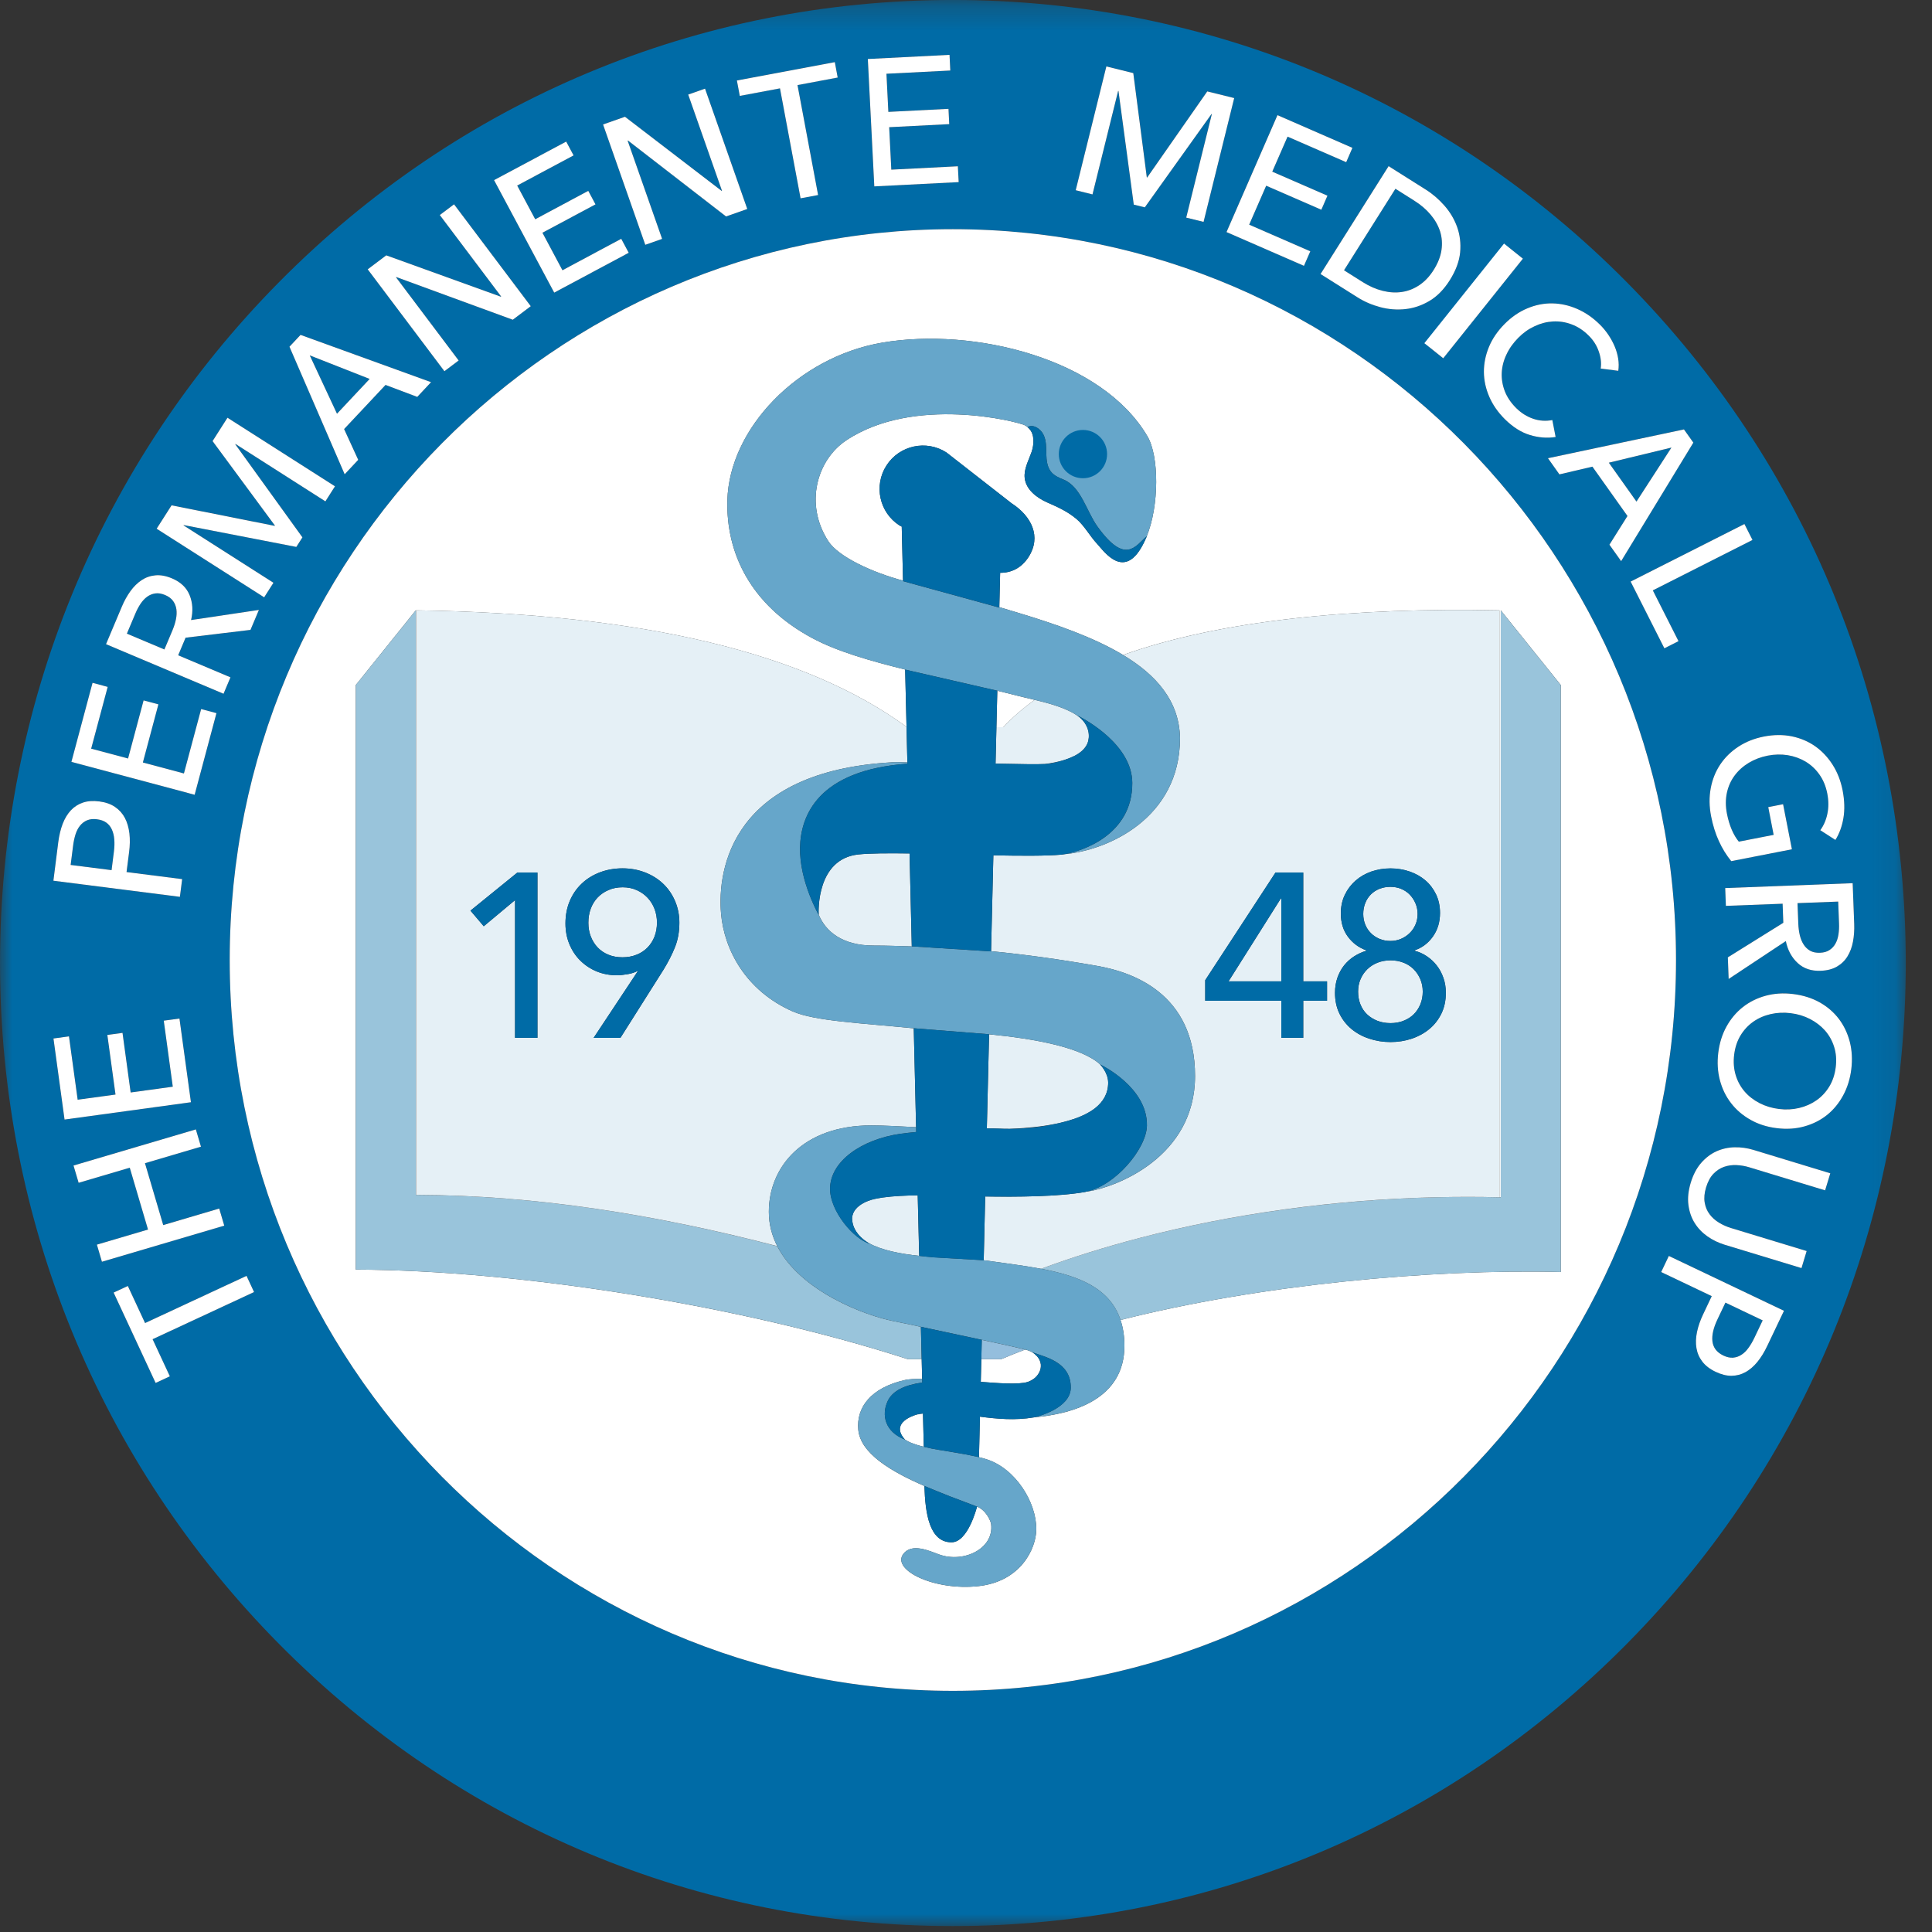 <?xml version="1.0" encoding="UTF-8"?>
<svg width="80px" height="80px" viewBox="0 0 80 80" version="1.1" xmlns="http://www.w3.org/2000/svg" xmlns:xlink="http://www.w3.org/1999/xlink">
    <rect x="0" y="0" width="80" height="80" fill="#333333" stroke="none"/>
    <!-- Generator: Sketch 61.2 (89653) - https://sketch.com -->
    <title>Nexus 4</title>
    <desc>Created with Sketch.</desc>
    <defs>
        <polygon id="path-1" points="0.001 0.245 78.914 0.245 78.914 80 0.001 80"></polygon>
    </defs>
    <g id="Nexus-4" stroke="none" stroke-width="1" fill="none" fill-rule="evenodd">
        <g id="Group-152" transform="translate(0, -1)">
            <polygon id="Fill-1" fill="#006BA6" points="12.826 15.715 13.954 18.132 15.306 16.691"></polygon>
            <g id="Group-151" transform="translate(0, 0.754)">
                <path d="M6.836,24.884 C6.69,24.822 6.554,24.8 6.431,24.818 C6.307,24.836 6.195,24.882 6.093,24.955 C5.992,25.029 5.901,25.126 5.819,25.248 C5.738,25.37 5.667,25.505 5.605,25.652 L5.254,26.484 L6.807,27.138 L7.138,26.355 C7.205,26.195 7.254,26.04 7.285,25.891 C7.315,25.742 7.322,25.603 7.303,25.474 C7.285,25.344 7.239,25.23 7.166,25.129 C7.092,25.027 6.982,24.946 6.836,24.884" id="Fill-2" fill="#006BA6"></path>
                <path d="M56.434,11.931 C56.703,12.101 56.976,12.221 57.254,12.289 C57.531,12.358 57.797,12.373 58.054,12.335 C58.31,12.297 58.55,12.202 58.776,12.05 C59.001,11.898 59.197,11.689 59.364,11.425 C59.539,11.147 59.647,10.874 59.687,10.605 C59.727,10.337 59.709,10.079 59.632,9.833 C59.554,9.588 59.425,9.356 59.242,9.138 C59.059,8.919 58.832,8.725 58.563,8.556 L57.781,8.062 L55.652,11.438 L56.434,11.931 Z" id="Fill-4" fill="#006BA6"></path>
                <path d="M4.404,34.31 C4.303,34.237 4.173,34.19 4.016,34.17 C3.857,34.15 3.721,34.164 3.607,34.212 C3.494,34.261 3.397,34.334 3.317,34.431 C3.236,34.529 3.174,34.649 3.127,34.794 C3.082,34.939 3.047,35.098 3.026,35.27 L2.925,36.062 L4.62,36.277 L4.718,35.5 C4.742,35.323 4.747,35.157 4.734,35.002 C4.721,34.848 4.688,34.712 4.635,34.595 C4.582,34.478 4.505,34.383 4.404,34.31" id="Fill-6" fill="#006BA6"></path>
                <polygon id="Fill-8" fill="#006BA6" points="69.211 18.779 66.618 19.405 67.763 21.016"></polygon>
                <path d="M74.432,37.644 L74.465,38.494 C74.471,38.667 74.493,38.829 74.528,38.977 C74.563,39.124 74.617,39.253 74.688,39.363 C74.759,39.472 74.85,39.557 74.959,39.618 C75.068,39.678 75.202,39.705 75.361,39.699 C75.52,39.693 75.652,39.656 75.756,39.587 C75.861,39.519 75.943,39.43 76.004,39.32 C76.064,39.211 76.106,39.083 76.128,38.939 C76.15,38.793 76.158,38.642 76.151,38.482 L76.117,37.581 L74.432,37.644 Z" id="Fill-10" fill="#006BA6"></path>
                <path d="M75.569,42.917 C75.398,42.724 75.19,42.564 74.948,42.439 C74.705,42.314 74.441,42.234 74.154,42.199 C73.862,42.163 73.583,42.177 73.315,42.238 C73.047,42.301 72.807,42.406 72.596,42.556 C72.384,42.705 72.21,42.895 72.071,43.123 C71.933,43.352 71.846,43.616 71.809,43.918 C71.772,44.219 71.792,44.5 71.871,44.76 C71.949,45.02 72.072,45.248 72.242,45.443 C72.41,45.64 72.617,45.8 72.862,45.926 C73.108,46.051 73.376,46.132 73.667,46.167 C73.954,46.202 74.229,46.188 74.495,46.126 C74.761,46.063 75.001,45.957 75.215,45.809 C75.428,45.659 75.606,45.47 75.747,45.238 C75.888,45.008 75.977,44.739 76.015,44.434 C76.052,44.133 76.029,43.853 75.948,43.595 C75.867,43.337 75.74,43.111 75.569,42.917" id="Fill-12" fill="#006BA6"></path>
                <path d="M71.362,56.376 C71.506,56.444 71.639,56.474 71.762,56.464 C71.886,56.453 72.001,56.415 72.107,56.348 C72.214,56.279 72.312,56.185 72.401,56.062 C72.489,55.939 72.571,55.798 72.646,55.642 L72.989,54.921 L71.446,54.186 L71.11,54.894 C71.033,55.055 70.976,55.211 70.94,55.362 C70.904,55.513 70.893,55.652 70.906,55.779 C70.92,55.907 70.964,56.022 71.037,56.122 C71.11,56.223 71.218,56.308 71.362,56.376" id="Fill-14" fill="#006BA6"></path>
                <g id="Group-18">
                    <mask id="mask-2" fill="white">
                        <use xlink:href="#path-1"></use>
                    </mask>
                    <g id="Clip-17"></g>
                    <path d="M76.502,39.845 C76.394,40.021 76.249,40.162 76.066,40.269 C75.884,40.375 75.658,40.433 75.39,40.444 C75.003,40.458 74.685,40.351 74.438,40.121 C74.19,39.892 74.026,39.59 73.948,39.214 L71.581,40.782 L71.547,39.887 L73.844,38.456 L73.814,37.667 L71.466,37.756 L71.438,37.018 L76.716,36.817 L76.78,38.509 C76.79,38.762 76.773,39.004 76.729,39.235 C76.685,39.466 76.609,39.67 76.502,39.845 L76.502,39.845 Z M76.659,44.512 C76.61,44.912 76.498,45.274 76.323,45.598 C76.148,45.923 75.925,46.193 75.656,46.411 C75.386,46.629 75.074,46.787 74.718,46.886 C74.363,46.985 73.98,47.01 73.57,46.959 C73.166,46.91 72.803,46.794 72.482,46.611 C72.161,46.429 71.894,46.2 71.679,45.923 C71.465,45.646 71.312,45.329 71.217,44.971 C71.124,44.614 71.101,44.236 71.15,43.837 C71.199,43.436 71.313,43.075 71.49,42.754 C71.667,42.432 71.893,42.164 72.168,41.947 C72.442,41.729 72.757,41.573 73.112,41.476 C73.467,41.38 73.847,41.356 74.252,41.405 C74.661,41.456 75.027,41.571 75.348,41.751 C75.669,41.929 75.934,42.158 76.143,42.434 C76.352,42.711 76.502,43.026 76.594,43.381 C76.687,43.736 76.708,44.112 76.659,44.512 L76.659,44.512 Z M75.575,49.537 L72.435,48.581 C72.263,48.529 72.087,48.499 71.905,48.49 C71.723,48.481 71.551,48.506 71.388,48.563 C71.225,48.62 71.079,48.716 70.95,48.85 C70.82,48.985 70.719,49.172 70.647,49.41 C70.576,49.643 70.557,49.852 70.588,50.039 C70.62,50.225 70.688,50.387 70.791,50.525 C70.894,50.664 71.024,50.78 71.18,50.874 C71.336,50.969 71.5,51.042 71.671,51.094 L74.811,52.049 L74.597,52.756 L71.413,51.787 C71.156,51.709 70.92,51.594 70.704,51.442 C70.487,51.291 70.311,51.106 70.174,50.887 C70.038,50.67 69.952,50.42 69.915,50.138 C69.878,49.857 69.911,49.55 70.012,49.217 C70.113,48.884 70.258,48.61 70.445,48.396 C70.632,48.183 70.843,48.024 71.078,47.919 C71.313,47.813 71.562,47.759 71.826,47.753 C72.09,47.748 72.351,47.784 72.607,47.862 L75.791,48.831 L75.575,49.537 Z M73.18,55.977 C73.058,56.233 72.921,56.455 72.769,56.641 C72.617,56.828 72.451,56.969 72.273,57.066 C72.095,57.163 71.903,57.212 71.699,57.214 C71.494,57.216 71.275,57.161 71.042,57.05 C70.804,56.936 70.621,56.795 70.492,56.626 C70.363,56.458 70.281,56.27 70.248,56.063 C70.213,55.857 70.221,55.636 70.272,55.397 C70.321,55.16 70.405,54.917 70.523,54.671 L70.882,53.916 L68.787,52.919 L69.105,52.252 L73.873,54.522 L73.18,55.977 Z M39.457,70.261 C22.945,70.261 9.513,56.685 9.513,39.998 C9.513,23.312 22.945,9.736 39.457,9.736 C55.968,9.736 69.401,23.312 69.401,39.998 C69.401,56.685 55.968,70.261 39.457,70.261 L39.457,70.261 Z M7.033,57.236 L6.444,57.51 L4.705,53.769 L5.294,53.495 L6.007,55.031 L10.208,53.077 L10.52,53.747 L6.319,55.7 L7.033,57.236 Z M4.013,51.784 L6.13,51.159 L5.374,48.597 L3.256,49.222 L3.044,48.508 L8.11,47.012 L8.321,47.727 L6.003,48.412 L6.759,50.972 L9.077,50.288 L9.287,50.996 L4.221,52.492 L4.013,51.784 Z M2.214,43.248 L2.856,43.16 L3.216,45.783 L4.783,45.568 L4.444,43.099 L5.073,43.014 L5.411,45.482 L7.155,45.244 L6.781,42.51 L7.431,42.421 L7.906,45.887 L2.673,46.603 L2.214,43.248 Z M2.414,35.116 C2.45,34.835 2.511,34.583 2.597,34.358 C2.683,34.133 2.795,33.947 2.935,33.8 C3.074,33.652 3.241,33.545 3.435,33.48 C3.628,33.414 3.854,33.398 4.11,33.43 C4.371,33.464 4.59,33.54 4.765,33.66 C4.94,33.78 5.076,33.933 5.173,34.118 C5.27,34.303 5.332,34.517 5.358,34.759 C5.385,35 5.381,35.257 5.347,35.528 L5.241,36.356 L7.543,36.649 L7.449,37.382 L2.21,36.715 L2.414,35.116 Z M3.832,28.52 L4.459,28.688 L3.775,31.246 L5.303,31.655 L5.946,29.247 L6.559,29.411 L5.916,31.818 L7.617,32.272 L8.33,29.606 L8.964,29.775 L8.061,33.156 L2.958,31.792 L3.832,28.52 Z M5.048,25.36 C5.147,25.126 5.265,24.914 5.401,24.724 C5.539,24.533 5.693,24.381 5.865,24.268 C6.037,24.154 6.229,24.088 6.439,24.069 C6.649,24.05 6.878,24.092 7.126,24.197 C7.483,24.347 7.725,24.579 7.853,24.892 C7.98,25.205 8,25.548 7.912,25.921 L10.72,25.502 L10.372,26.327 L7.686,26.651 L7.378,27.38 L9.543,28.293 L9.256,28.973 L4.39,26.921 L5.048,25.36 Z M7.104,21.17 L11.376,22.02 L11.383,22.008 L8.802,18.511 L9.419,17.542 L13.872,20.383 L13.475,21.006 L9.752,18.63 L9.744,18.642 L12.523,22.496 L12.271,22.892 L7.609,21.988 L7.601,22 L11.324,24.376 L10.939,24.98 L6.486,22.138 L7.104,21.17 Z M12.445,14.112 L17.849,16.071 L17.278,16.68 L15.964,16.184 L14.249,18.012 L14.834,19.286 L14.273,19.885 L11.986,14.602 L12.445,14.112 Z M15.995,10.819 L20.74,12.532 L20.752,12.523 L18.212,9.15 L18.802,8.706 L21.979,12.925 L21.233,13.486 L16.412,11.719 L16.4,11.728 L18.993,15.173 L18.403,15.617 L15.227,11.398 L15.995,10.819 Z M23.446,6.109 L23.752,6.681 L21.417,7.929 L22.163,9.324 L24.359,8.15 L24.658,8.709 L22.461,9.884 L23.291,11.436 L25.725,10.135 L26.035,10.713 L22.95,12.363 L20.46,7.706 L23.446,6.109 Z M25.879,5.081 L29.882,8.15 L29.897,8.145 L28.498,4.161 L29.194,3.917 L30.943,8.9 L30.064,9.209 L26.003,6.065 L25.989,6.07 L27.418,10.138 L26.721,10.383 L24.971,5.399 L25.879,5.081 Z M34.568,2.819 L34.688,3.456 L33.023,3.768 L33.876,8.322 L33.15,8.457 L32.297,3.904 L30.633,4.216 L30.513,3.578 L34.568,2.819 Z M39.318,2.517 L39.351,3.165 L36.706,3.3 L36.786,4.879 L39.274,4.753 L39.306,5.386 L36.818,5.512 L36.907,7.27 L39.664,7.13 L39.697,7.786 L36.203,7.963 L35.936,2.688 L39.318,2.517 Z M45.813,2.997 L46.927,3.273 L47.487,7.592 L47.502,7.595 L49.99,4.031 L51.106,4.307 L49.836,9.434 L49.12,9.257 L50.181,4.97 L50.166,4.966 L47.403,8.832 L46.947,8.719 L46.314,4.012 L46.3,4.009 L45.239,8.296 L44.544,8.123 L45.813,2.997 Z M56.002,6.367 L55.743,6.962 L53.315,5.904 L52.683,7.354 L54.967,8.349 L54.714,8.93 L52.43,7.935 L51.727,9.549 L54.257,10.652 L53.994,11.254 L50.787,9.856 L52.897,5.014 L56.002,6.367 Z M59.033,8.092 C59.318,8.272 59.578,8.495 59.811,8.76 C60.044,9.025 60.219,9.32 60.337,9.647 C60.454,9.973 60.495,10.323 60.46,10.695 C60.425,11.067 60.284,11.451 60.034,11.846 C59.793,12.229 59.512,12.515 59.193,12.704 C58.873,12.894 58.54,13.007 58.193,13.044 C57.847,13.081 57.502,13.055 57.159,12.965 C56.815,12.875 56.501,12.74 56.215,12.559 L54.682,11.592 L57.5,7.125 L59.033,8.092 Z M63.058,10.957 L59.759,15.081 L59.182,14.62 L62.481,10.496 L63.058,10.957 Z M64.277,12.809 C64.626,12.815 64.969,12.891 65.307,13.037 C65.645,13.184 65.957,13.399 66.243,13.682 C66.37,13.808 66.487,13.949 66.593,14.103 C66.699,14.257 66.787,14.419 66.858,14.587 C66.929,14.756 66.979,14.925 67.005,15.095 C67.032,15.266 67.034,15.434 67.01,15.599 L66.282,15.507 C66.315,15.289 66.291,15.055 66.205,14.805 C66.12,14.556 65.98,14.335 65.786,14.143 C65.566,13.926 65.331,13.77 65.077,13.676 C64.823,13.582 64.566,13.543 64.306,13.558 C64.046,13.573 63.793,13.638 63.545,13.753 C63.297,13.869 63.072,14.029 62.869,14.233 C62.659,14.445 62.496,14.676 62.379,14.924 C62.262,15.172 62.197,15.425 62.184,15.681 C62.171,15.938 62.213,16.192 62.311,16.443 C62.408,16.694 62.565,16.927 62.78,17.14 C62.992,17.35 63.227,17.499 63.483,17.586 C63.74,17.673 64.006,17.691 64.28,17.641 L64.415,18.342 C64.066,18.396 63.712,18.368 63.352,18.259 C62.991,18.15 62.644,17.93 62.313,17.601 C62.026,17.318 61.811,17.007 61.665,16.67 C61.52,16.333 61.446,15.991 61.445,15.642 C61.444,15.294 61.514,14.95 61.655,14.611 C61.795,14.271 62.01,13.956 62.297,13.667 C62.587,13.373 62.903,13.156 63.244,13.014 C63.585,12.872 63.929,12.803 64.277,12.809 L64.277,12.809 Z M69.729,18.026 L70.118,18.573 L67.127,23.481 L66.643,22.801 L67.39,21.611 L65.938,19.568 L64.572,19.888 L64.097,19.22 L69.729,18.026 Z M72.567,22.603 L68.44,24.691 L69.503,26.795 L68.918,27.091 L67.521,24.328 L72.233,21.945 L72.567,22.603 Z M74.195,30.736 C74.557,30.81 74.88,30.947 75.165,31.147 C75.449,31.348 75.69,31.603 75.888,31.915 C76.085,32.226 76.223,32.579 76.3,32.974 C76.38,33.389 76.392,33.771 76.333,34.119 C76.274,34.468 76.163,34.769 76.001,35.024 L75.375,34.621 C75.515,34.432 75.613,34.207 75.669,33.945 C75.724,33.683 75.723,33.404 75.665,33.106 C75.606,32.803 75.498,32.541 75.34,32.318 C75.183,32.095 74.992,31.917 74.769,31.783 C74.545,31.649 74.298,31.56 74.029,31.517 C73.759,31.473 73.483,31.479 73.2,31.534 C72.912,31.591 72.65,31.69 72.415,31.832 C72.179,31.974 71.983,32.149 71.829,32.356 C71.674,32.564 71.567,32.803 71.508,33.073 C71.45,33.343 71.45,33.631 71.51,33.939 C71.558,34.182 71.624,34.403 71.708,34.599 C71.792,34.796 71.89,34.961 72.002,35.097 L73.444,34.816 L73.221,33.666 L73.835,33.546 L74.199,35.413 L71.688,35.903 C71.488,35.658 71.318,35.382 71.177,35.075 C71.036,34.768 70.928,34.425 70.854,34.043 C70.775,33.638 70.77,33.253 70.838,32.887 C70.906,32.522 71.037,32.194 71.231,31.903 C71.425,31.612 71.676,31.365 71.983,31.163 C72.291,30.961 72.646,30.821 73.045,30.743 C73.45,30.664 73.834,30.662 74.195,30.736 L74.195,30.736 Z M67.358,11.927 C59.906,4.394 49.997,0.245 39.457,0.245 C28.917,0.245 19.008,4.394 11.556,11.927 C4.104,19.458 0.001,29.471 0.001,40.123 C0.001,50.773 4.105,60.787 11.556,68.319 C19.008,75.851 28.917,80 39.457,80 C49.997,80 59.906,75.851 67.358,68.319 C74.81,60.788 78.914,50.773 78.914,40.123 C78.914,29.471 74.81,19.458 67.358,11.927 L67.358,11.927 Z" id="Fill-16" fill="#006BA6" mask="url(#mask-2)"></path>
                </g>
                <path d="M38.218,58.779 C38.133,58.788 38.053,58.8 37.975,58.815 C37.672,58.9 36.891,59.218 37.474,59.856 C37.657,59.981 37.929,60.075 38.252,60.154 L38.218,58.779 Z" id="Fill-19" fill="#FFFFFF"></path>
                <path d="M59.443,49.822 C55.27,49.918 51.06,50.494 47.18,51.509 C51.062,50.499 55.278,49.922 59.443,49.822" id="Fill-21" fill="#FFFFFF"></path>
                <path d="M40.634,56.528 L40.612,57.465 C41.259,57.514 42.17,57.593 42.557,57.469 C42.654,57.434 42.734,57.389 42.805,57.34 C42.824,57.325 42.843,57.31 42.861,57.295 C42.9,57.261 42.93,57.225 42.96,57.188 C43.053,57.069 43.105,56.928 43.099,56.782 C43.098,56.769 43.1,56.755 43.098,56.742 C43.092,56.693 43.079,56.644 43.059,56.594 C43.053,56.581 43.047,56.566 43.04,56.553 C43.016,56.505 42.987,56.456 42.947,56.411 C42.936,56.398 42.922,56.388 42.91,56.376 C42.872,56.337 42.829,56.298 42.78,56.264 C42.709,56.219 42.631,56.179 42.538,56.153 C42.517,56.147 42.474,56.136 42.446,56.13 C42.107,56.258 41.772,56.391 41.455,56.528 L40.634,56.528 Z" id="Fill-23" fill="#FFFFFF"></path>
                <path d="M42.842,29.225 C42.592,29.165 42.355,29.112 42.157,29.061 C41.836,28.978 41.56,28.911 41.297,28.849 L41.26,30.357 L41.546,30.357 C41.922,29.949 42.362,29.576 42.842,29.225" id="Fill-25" fill="#FFFFFF"></path>
                <path d="M46.398,54.904 C46.501,55.214 46.56,55.563 46.56,55.971 C46.56,58.169 44.468,58.789 42.814,58.937 C42.812,58.938 42.808,58.938 42.807,58.938 C42.04,59.068 41.289,59.001 40.577,58.907 L40.537,60.584 C40.537,60.584 40.511,60.578 40.49,60.575 C40.617,60.605 40.74,60.636 40.851,60.672 C42.063,61.059 42.921,62.465 42.911,63.577 C42.903,64.382 42.258,65.74 40.509,65.925 C38.67,66.124 36.913,65.249 37.403,64.594 C37.755,64.124 38.481,64.466 38.891,64.615 C39.905,64.978 41.163,64.376 41.041,63.361 C41.024,63.221 40.828,62.776 40.458,62.633 C40.436,62.693 40.082,64.109 39.399,64.109 C38.481,64.109 38.311,62.908 38.278,61.779 C38.278,61.779 38.287,61.782 38.291,61.783 C36.898,61.181 35.63,60.431 35.539,59.446 C35.454,58.531 36.047,57.711 37.476,57.389 C37.635,57.352 37.884,57.342 38.184,57.343 L38.165,56.528 L37.595,56.528 C30.795,54.325 21.515,52.837 14.731,52.818 L14.731,28.613 L17.218,25.518 L17.218,49.724 C22.202,49.737 27.192,50.55 32.186,51.849 C32.185,51.849 32.185,51.846 32.184,51.846 C27.196,50.547 22.212,49.737 17.233,49.724 L17.233,25.518 C26.652,25.654 33.367,27.294 37.538,30.345 L37.481,27.974 L37.555,27.989 C35.99,27.602 34.654,27.216 33.63,26.666 C31.08,25.297 30.062,23.148 30.119,20.962 C30.196,17.994 33.042,15.028 36.533,14.434 C40.318,13.789 45.621,15.085 47.515,18.317 C47.997,19.139 48.003,21.177 47.484,22.453 C47.486,22.451 47.489,22.448 47.491,22.445 C47.471,22.494 47.452,22.53 47.432,22.576 C47.416,22.611 47.4,22.648 47.383,22.683 C46.581,24.361 45.71,23.066 45.432,22.768 C45.129,22.447 44.899,22.009 44.575,21.736 C44.204,21.424 43.816,21.25 43.373,21.055 C42.928,20.861 42.483,20.52 42.43,20.038 C42.39,19.668 42.59,19.32 42.712,18.97 C42.824,18.646 42.843,18.221 42.608,17.991 C42.554,17.944 42.51,17.893 42.431,17.854 C42.125,17.7 37.854,16.61 35.043,18.479 C33.829,19.287 33.299,21.113 34.299,22.655 C34.723,23.309 36.131,23.951 37.393,24.29 L37.339,22.055 L37.339,22.052 L37.246,22.005 C36.412,21.468 36.17,20.355 36.707,19.52 C37.244,18.686 38.356,18.445 39.191,18.983 L41.885,21.085 C42.72,21.622 43.129,22.473 42.593,23.308 C42.295,23.77 41.873,23.968 41.414,23.965 L41.38,25.387 C41.639,25.465 41.898,25.541 42.156,25.619 C43.75,26.099 45.295,26.64 46.503,27.366 C50.552,25.924 56.066,25.395 62.087,25.518 L62.087,49.824 C62.106,49.824 62.125,49.822 62.143,49.824 L62.143,25.518 L64.63,28.613 L64.63,52.916 C59.209,52.782 52.102,53.456 46.398,54.904 M39.456,9.736 C22.945,9.736 9.512,23.312 9.512,39.998 C9.512,56.685 22.945,70.26 39.456,70.26 C55.968,70.26 69.4,56.685 69.4,39.998 C69.4,23.312 55.968,9.736 39.456,9.736" id="Fill-27" fill="#FFFFFF"></path>
                <path d="M39.34,62.209 C39.641,62.348 39.966,62.492 40.192,62.593 C39.92,62.471 39.634,62.344 39.34,62.209" id="Fill-29" fill="#FFFFFF"></path>
                <path d="M39.976,60.502 C39.829,60.469 39.11,60.323 38.882,60.283 C39.248,60.359 39.636,60.43 39.999,60.509 C39.992,60.506 39.981,60.503 39.976,60.502" id="Fill-31" fill="#FFFFFF"></path>
                <polygon id="Fill-33" fill="#FFFFFF" points="10.208 53.077 6.007 55.031 5.293 53.495 4.705 53.769 6.444 57.51 7.033 57.236 6.319 55.7 10.52 53.747"></polygon>
                <polygon id="Fill-35" fill="#FFFFFF" points="9.077 50.289 6.759 50.974 6.003 48.412 8.321 47.727 8.11 47.012 3.044 48.508 3.256 49.223 5.373 48.598 6.129 51.159 4.012 51.784 4.221 52.492 9.286 50.997"></polygon>
                <polygon id="Fill-37" fill="#FFFFFF" points="7.431 42.421 6.781 42.51 7.155 45.244 5.41 45.483 5.073 43.015 4.445 43.101 4.783 45.569 3.216 45.783 2.856 43.16 2.214 43.248 2.673 46.604 7.906 45.887"></polygon>
                <path d="M4.718,35.5 L4.62,36.277 L2.925,36.062 L3.026,35.27 C3.047,35.097 3.082,34.938 3.127,34.794 C3.174,34.649 3.236,34.528 3.317,34.431 C3.397,34.333 3.494,34.26 3.607,34.212 C3.721,34.164 3.857,34.15 4.014,34.17 C4.173,34.19 4.303,34.236 4.404,34.31 C4.505,34.383 4.58,34.478 4.633,34.595 C4.686,34.712 4.72,34.848 4.732,35.002 C4.745,35.156 4.74,35.322 4.718,35.5 L4.718,35.5 Z M7.543,36.649 L5.24,36.356 L5.346,35.528 C5.381,35.257 5.386,35 5.359,34.759 C5.33,34.517 5.269,34.303 5.173,34.119 C5.075,33.933 4.939,33.78 4.764,33.661 C4.59,33.541 4.37,33.464 4.109,33.431 C3.853,33.398 3.627,33.414 3.434,33.48 C3.24,33.545 3.074,33.652 2.934,33.8 C2.796,33.948 2.683,34.134 2.596,34.358 C2.51,34.583 2.45,34.835 2.413,35.117 L2.211,36.715 L7.449,37.382 L7.543,36.649 Z" id="Fill-39" fill="#FFFFFF"></path>
                <polygon id="Fill-41" fill="#FFFFFF" points="8.963 29.776 8.329 29.607 7.616 32.273 5.916 31.819 6.559 29.412 5.946 29.248 5.303 31.654 3.775 31.247 4.459 28.689 3.832 28.52 2.957 31.793 8.06 33.156"></polygon>
                <path d="M7.285,25.891 C7.255,26.04 7.205,26.195 7.138,26.355 L6.807,27.139 L5.254,26.484 L5.605,25.652 C5.666,25.505 5.738,25.371 5.819,25.248 C5.901,25.126 5.992,25.029 6.093,24.955 C6.194,24.882 6.306,24.836 6.431,24.818 C6.554,24.8 6.689,24.822 6.836,24.884 C6.983,24.946 7.092,25.028 7.166,25.129 C7.239,25.23 7.285,25.345 7.304,25.474 C7.322,25.603 7.316,25.742 7.285,25.891 L7.285,25.891 Z M9.543,28.293 L7.378,27.38 L7.685,26.651 L10.372,26.328 L10.72,25.502 L7.912,25.921 C8,25.548 7.979,25.205 7.852,24.892 C7.725,24.579 7.483,24.348 7.125,24.197 C6.878,24.092 6.649,24.05 6.439,24.069 C6.228,24.088 6.037,24.154 5.865,24.268 C5.693,24.382 5.538,24.534 5.401,24.724 C5.264,24.915 5.146,25.126 5.048,25.36 L4.39,26.92 L9.256,28.973 L9.543,28.293 Z" id="Fill-43" fill="#FFFFFF"></path>
                <polygon id="Fill-45" fill="#FFFFFF" points="11.323 24.377 7.6 22.001 7.609 21.989 12.27 22.893 12.523 22.497 9.743 18.643 9.751 18.63 13.474 21.006 13.871 20.383 9.419 17.543 8.802 18.511 11.383 22.008 11.375 22.021 7.104 21.171 6.486 22.139 10.938 24.98"></polygon>
                <path d="M12.826,14.961 L15.306,15.937 L13.954,17.378 L12.826,14.961 Z M14.833,19.287 L14.249,18.013 L15.964,16.185 L17.278,16.681 L17.849,16.071 L12.445,14.113 L11.986,14.603 L14.272,19.885 L14.833,19.287 Z" id="Fill-47" fill="#FFFFFF"></path>
                <polygon id="Fill-49" fill="#FFFFFF" points="18.992 15.173 16.399 11.729 16.41 11.719 21.233 13.486 21.978 12.925 18.801 8.706 18.211 9.15 20.751 12.523 20.739 12.532 15.994 10.819 15.226 11.398 18.402 15.617"></polygon>
                <polygon id="Fill-51" fill="#FFFFFF" points="26.034 10.713 25.724 10.134 23.29 11.437 22.461 9.883 24.658 8.709 24.359 8.149 22.162 9.325 21.416 7.929 23.751 6.681 23.445 6.109 20.458 7.705 22.949 12.363"></polygon>
                <polygon id="Fill-53" fill="#FFFFFF" points="27.417 10.138 25.989 6.07 26.003 6.065 30.064 9.209 30.943 8.9 29.194 3.917 28.497 4.162 29.896 8.145 29.881 8.15 25.879 5.081 24.971 5.4 26.72 10.383"></polygon>
                <polygon id="Fill-55" fill="#FFFFFF" points="32.297 3.905 33.15 8.458 33.876 8.322 33.023 3.769 34.687 3.457 34.568 2.819 30.513 3.579 30.633 4.217"></polygon>
                <polygon id="Fill-57" fill="#FFFFFF" points="39.697 7.787 39.663 7.131 36.907 7.271 36.819 5.513 39.306 5.386 39.275 4.753 36.785 4.879 36.706 3.3 39.35 3.166 39.318 2.517 35.935 2.689 36.203 7.964"></polygon>
                <polygon id="Fill-59" fill="#FFFFFF" points="46.3 4.009 46.314 4.013 46.947 8.719 47.404 8.832 50.166 4.967 50.18 4.97 49.119 9.257 49.837 9.434 51.106 4.307 49.99 4.031 47.502 7.596 47.487 7.592 46.927 3.273 45.812 2.997 44.543 8.123 45.238 8.296"></polygon>
                <polygon id="Fill-61" fill="#FFFFFF" points="53.994 11.254 54.257 10.652 51.726 9.549 52.43 7.936 54.714 8.931 54.967 8.349 52.682 7.354 53.315 5.904 55.743 6.962 56.001 6.368 52.897 5.014 50.787 9.856"></polygon>
                <path d="M57.782,8.062 L58.563,8.556 C58.833,8.726 59.059,8.919 59.242,9.138 C59.425,9.356 59.554,9.588 59.633,9.833 C59.709,10.08 59.727,10.337 59.688,10.605 C59.648,10.874 59.539,11.147 59.364,11.425 C59.197,11.689 59.002,11.898 58.776,12.05 C58.55,12.202 58.309,12.297 58.053,12.335 C57.797,12.374 57.532,12.358 57.255,12.289 C56.977,12.22 56.703,12.101 56.434,11.931 L55.653,11.438 L57.782,8.062 Z M56.215,12.56 C56.501,12.741 56.816,12.875 57.158,12.966 C57.502,13.056 57.846,13.082 58.194,13.045 C58.539,13.008 58.873,12.895 59.193,12.705 C59.511,12.516 59.792,12.23 60.033,11.847 C60.282,11.452 60.425,11.068 60.461,10.696 C60.495,10.324 60.453,9.974 60.337,9.647 C60.219,9.321 60.044,9.025 59.81,8.76 C59.578,8.496 59.319,8.273 59.032,8.093 L57.499,7.126 L54.681,11.593 L56.215,12.56 Z" id="Fill-63" fill="#FFFFFF"></path>
                <polygon id="Fill-65" fill="#FFFFFF" points="63.06 10.957 59.761 15.081 58.98 14.457 62.279 10.332"></polygon>
                <path d="M61.654,14.611 C61.514,14.95 61.444,15.294 61.445,15.643 C61.447,15.991 61.52,16.334 61.666,16.671 C61.81,17.006 62.026,17.317 62.312,17.602 C62.645,17.93 62.99,18.151 63.352,18.259 C63.712,18.369 64.067,18.395 64.415,18.341 L64.279,17.64 C64.007,17.692 63.739,17.674 63.483,17.585 C63.227,17.498 62.992,17.351 62.779,17.14 C62.565,16.927 62.408,16.695 62.31,16.444 C62.214,16.192 62.172,15.938 62.184,15.681 C62.197,15.425 62.261,15.172 62.38,14.924 C62.495,14.675 62.66,14.445 62.87,14.233 C63.072,14.028 63.297,13.868 63.545,13.754 C63.792,13.637 64.046,13.572 64.306,13.557 C64.567,13.543 64.823,13.582 65.076,13.677 C65.331,13.771 65.567,13.925 65.785,14.143 C65.98,14.335 66.12,14.556 66.204,14.806 C66.29,15.055 66.316,15.289 66.281,15.507 L67.01,15.6 C67.034,15.434 67.032,15.265 67.005,15.095 C66.978,14.925 66.93,14.757 66.859,14.588 C66.787,14.418 66.698,14.257 66.593,14.102 C66.487,13.948 66.371,13.807 66.243,13.682 C65.957,13.399 65.645,13.184 65.306,13.037 C64.969,12.89 64.626,12.815 64.278,12.809 C63.929,12.803 63.584,12.871 63.245,13.014 C62.904,13.155 62.587,13.373 62.297,13.666 C62.01,13.957 61.795,14.271 61.654,14.611" id="Fill-67" fill="#FFFFFF"></path>
                <path d="M69.211,18.779 L67.763,21.016 L66.618,19.405 L69.211,18.779 Z M64.572,19.889 L65.938,19.569 L67.39,21.612 L66.643,22.801 L67.128,23.482 L70.118,18.574 L69.729,18.027 L64.098,19.22 L64.572,19.889 Z" id="Fill-69" fill="#FFFFFF"></path>
                <polygon id="Fill-71" fill="#FFFFFF" points="68.918 27.091 69.503 26.795 68.44 24.692 72.567 22.604 72.233 21.945 67.521 24.328"></polygon>
                <path d="M71.23,31.904 C71.036,32.194 70.905,32.523 70.837,32.889 C70.769,33.255 70.774,33.639 70.853,34.044 C70.927,34.425 71.035,34.769 71.176,35.075 C71.316,35.383 71.487,35.658 71.687,35.904 L74.199,35.413 L73.834,33.547 L73.22,33.667 L73.443,34.816 L72.001,35.097 C71.889,34.962 71.791,34.797 71.707,34.6 C71.623,34.404 71.557,34.184 71.509,33.94 C71.449,33.632 71.449,33.343 71.507,33.074 C71.566,32.803 71.673,32.565 71.828,32.358 C71.982,32.15 72.178,31.974 72.414,31.832 C72.649,31.691 72.911,31.591 73.199,31.535 C73.482,31.48 73.758,31.474 74.028,31.517 C74.297,31.561 74.544,31.651 74.768,31.784 C74.991,31.918 75.182,32.096 75.339,32.319 C75.497,32.541 75.605,32.803 75.664,33.106 C75.722,33.404 75.723,33.684 75.667,33.946 C75.612,34.208 75.514,34.432 75.374,34.623 L76,35.026 C76.162,34.77 76.273,34.468 76.332,34.12 C76.391,33.772 76.379,33.389 76.299,32.975 C76.222,32.58 76.084,32.227 75.887,31.916 C75.689,31.605 75.448,31.349 75.164,31.148 C74.878,30.948 74.556,30.811 74.194,30.736 C73.833,30.663 73.449,30.666 73.044,30.744 C72.644,30.823 72.29,30.962 71.982,31.165 C71.675,31.366 71.424,31.613 71.23,31.904" id="Fill-73" fill="#FFFFFF"></path>
                <path d="M76.127,38.938 C76.105,39.083 76.064,39.21 76.003,39.319 C75.942,39.429 75.86,39.518 75.755,39.586 C75.651,39.655 75.52,39.692 75.361,39.698 C75.202,39.704 75.067,39.677 74.958,39.617 C74.849,39.556 74.758,39.471 74.688,39.362 C74.616,39.252 74.563,39.124 74.527,38.976 C74.492,38.828 74.47,38.667 74.464,38.493 L74.431,37.643 L76.116,37.579 L76.15,38.481 C76.157,38.64 76.149,38.792 76.127,38.938 L76.127,38.938 Z M76.715,36.817 L71.437,37.019 L71.465,37.756 L73.814,37.667 L73.843,38.457 L71.546,39.888 L71.58,40.783 L73.947,39.215 C74.025,39.59 74.189,39.893 74.437,40.122 C74.684,40.352 75.002,40.459 75.389,40.444 C75.657,40.434 75.883,40.375 76.065,40.27 C76.248,40.163 76.394,40.021 76.501,39.846 C76.608,39.67 76.685,39.467 76.728,39.236 C76.771,39.005 76.788,38.764 76.779,38.51 L76.715,36.817 Z" id="Fill-75" fill="#FFFFFF"></path>
                <path d="M76.014,44.434 C75.976,44.74 75.887,45.008 75.746,45.239 C75.605,45.47 75.428,45.66 75.214,45.809 C75,45.957 74.761,46.064 74.495,46.126 C74.229,46.189 73.953,46.203 73.666,46.167 C73.375,46.131 73.107,46.051 72.862,45.926 C72.617,45.8 72.41,45.64 72.241,45.444 C72.072,45.247 71.948,45.02 71.87,44.76 C71.792,44.499 71.771,44.219 71.808,43.918 C71.845,43.618 71.932,43.352 72.071,43.123 C72.209,42.895 72.384,42.705 72.595,42.556 C72.806,42.407 73.046,42.301 73.314,42.239 C73.582,42.177 73.862,42.163 74.153,42.2 C74.44,42.235 74.704,42.315 74.947,42.44 C75.189,42.565 75.397,42.724 75.569,42.917 C75.74,43.112 75.867,43.337 75.948,43.596 C76.029,43.853 76.051,44.133 76.014,44.434 M76.143,42.436 C75.933,42.16 75.669,41.932 75.347,41.751 C75.026,41.572 74.66,41.457 74.251,41.407 C73.847,41.357 73.467,41.381 73.112,41.478 C72.757,41.575 72.442,41.731 72.167,41.948 C71.893,42.164 71.666,42.434 71.489,42.755 C71.312,43.077 71.199,43.438 71.15,43.837 C71.101,44.238 71.123,44.616 71.217,44.973 C71.311,45.33 71.465,45.648 71.679,45.924 C71.893,46.202 72.16,46.43 72.482,46.613 C72.803,46.795 73.165,46.911 73.57,46.96 C73.98,47.011 74.363,46.987 74.718,46.887 C75.073,46.788 75.386,46.629 75.656,46.413 C75.926,46.195 76.148,45.924 76.323,45.6 C76.498,45.276 76.61,44.913 76.659,44.514 C76.707,44.114 76.686,43.737 76.595,43.382 C76.502,43.027 76.352,42.712 76.143,42.436" id="Fill-77" fill="#FFFFFF"></path>
                <path d="M71.825,47.753 C71.561,47.758 71.311,47.814 71.076,47.919 C70.842,48.024 70.631,48.184 70.444,48.397 C70.257,48.61 70.113,48.883 70.011,49.216 C69.91,49.55 69.877,49.857 69.914,50.138 C69.95,50.419 70.036,50.669 70.173,50.888 C70.309,51.106 70.486,51.29 70.702,51.442 C70.919,51.594 71.156,51.708 71.412,51.787 L74.596,52.755 L74.81,52.049 L71.67,51.094 C71.498,51.041 71.335,50.968 71.179,50.874 C71.023,50.779 70.893,50.663 70.79,50.525 C70.686,50.388 70.618,50.226 70.587,50.039 C70.555,49.853 70.575,49.643 70.646,49.409 C70.719,49.172 70.819,48.985 70.949,48.851 C71.078,48.716 71.224,48.62 71.387,48.563 C71.55,48.506 71.722,48.482 71.904,48.49 C72.086,48.498 72.262,48.528 72.434,48.581 L75.574,49.536 L75.789,48.83 L72.606,47.861 C72.349,47.783 72.089,47.747 71.825,47.753" id="Fill-79" fill="#FFFFFF"></path>
                <path d="M70.94,55.361 C70.976,55.212 71.033,55.054 71.11,54.892 L71.446,54.185 L72.989,54.92 L72.646,55.641 C72.571,55.798 72.489,55.938 72.4,56.06 C72.312,56.184 72.214,56.279 72.107,56.346 C72.001,56.416 71.886,56.453 71.762,56.465 C71.639,56.474 71.505,56.444 71.362,56.377 C71.218,56.307 71.11,56.222 71.037,56.123 C70.963,56.02 70.92,55.907 70.907,55.779 C70.893,55.651 70.904,55.513 70.94,55.361 L70.94,55.361 Z M68.786,52.919 L70.88,53.916 L70.522,54.672 C70.404,54.919 70.32,55.16 70.27,55.398 C70.22,55.636 70.212,55.858 70.246,56.063 C70.28,56.27 70.361,56.459 70.49,56.627 C70.619,56.795 70.803,56.937 71.041,57.05 C71.274,57.161 71.493,57.215 71.697,57.215 C71.902,57.212 72.094,57.163 72.272,57.066 C72.45,56.968 72.615,56.828 72.768,56.642 C72.919,56.456 73.057,56.233 73.178,55.977 L73.871,54.523 L69.103,52.252 L68.786,52.919 Z" id="Fill-81" fill="#FFFFFF"></path>
                <path d="M41.455,56.528 C41.772,56.389 42.107,56.258 42.447,56.13 C42.13,56.045 41.458,55.898 40.653,55.727 L40.634,56.528 L41.455,56.528 Z" id="Fill-83" fill="#94BEDD"></path>
                <path d="M37.018,54.955 C35.826,54.726 33.146,53.72 32.186,51.85 C27.192,50.549 22.202,49.737 17.218,49.724 L17.218,25.518 L14.731,28.612 L14.731,52.817 C21.515,52.836 30.795,54.323 37.595,56.527 L38.164,56.527 L38.132,55.188 C37.711,55.097 37.327,55.015 37.018,54.955" id="Fill-85" fill="#99C4DB"></path>
                <path d="M62.143,25.519 L62.143,49.824 C62.124,49.823 62.106,49.824 62.087,49.824 C61.21,49.802 60.328,49.802 59.443,49.823 C55.277,49.923 51.061,50.499 47.18,51.51 C45.774,51.878 44.411,52.302 43.109,52.784 C44.653,53.075 45.959,53.575 46.398,54.904 C52.102,53.456 59.209,52.783 64.629,52.916 L64.629,28.613 L62.143,25.519 Z" id="Fill-87" fill="#99C4DB"></path>
                <path d="M36.175,39.4 C36.736,39.4 37.267,39.42 37.804,39.436 L37.755,39.433 L37.663,35.586 C36.764,35.573 35.992,35.578 35.538,35.628 C33.819,35.814 33.892,37.952 33.9,38.117 C34.178,38.801 34.861,39.4 36.175,39.4" id="Fill-89" fill="#E5F0F6"></path>
                <path d="M40.956,43.074 L40.863,46.971 C41.055,46.971 41.228,46.972 41.353,46.979 C41.498,46.986 41.654,46.99 41.817,46.989 C42.578,46.956 43.297,46.878 43.92,46.736 C44.266,46.653 44.648,46.539 44.985,46.362 C44.991,46.359 44.997,46.356 45.002,46.353 C45.124,46.289 45.239,46.216 45.344,46.134 C45.346,46.133 45.348,46.131 45.35,46.129 C45.668,45.877 45.887,45.538 45.887,45.078 C45.887,44.651 45.547,44.321 45.549,44.32 C45.549,44.32 45.555,44.323 45.556,44.323 C44.771,43.609 42.833,43.259 40.989,43.077 C40.983,43.077 40.966,43.075 40.956,43.074" id="Fill-91" fill="#E5F0F6"></path>
                <path d="M41.546,30.357 L41.26,30.357 L41.224,31.866 C42.305,31.885 42.9,31.902 43.269,31.882 C43.55,31.842 43.817,31.793 44.048,31.722 C44.07,31.715 44.089,31.708 44.11,31.701 C44.237,31.659 44.355,31.612 44.461,31.56 C44.478,31.551 44.497,31.544 44.513,31.535 C44.749,31.409 44.921,31.25 45.018,31.054 C45.029,31.029 45.039,31.005 45.046,30.981 C45.067,30.927 45.072,30.868 45.082,30.809 C45.082,30.805 45.083,30.801 45.084,30.797 C45.117,30.377 44.874,30.096 44.719,29.961 C44.269,29.593 43.504,29.383 42.842,29.225 C42.362,29.575 41.922,29.949 41.546,30.357" id="Fill-93" fill="#E5F0F6"></path>
                <path d="M36.561,49.83 C36.541,49.833 36.523,49.837 36.503,49.84 C36.388,49.857 36.279,49.877 36.181,49.899 C36.094,49.921 36.018,49.947 35.942,49.974 C35.715,50.062 35.436,50.226 35.33,50.481 C35.306,50.55 35.282,50.616 35.282,50.696 C35.282,50.789 35.3,50.873 35.321,50.956 C35.407,51.251 35.623,51.467 35.793,51.599 C35.841,51.632 35.887,51.668 35.939,51.698 C35.954,51.707 35.968,51.716 35.979,51.723 C36.508,52.016 37.277,52.164 38.061,52.248 C38.061,52.23 38.034,51.156 38,49.741 C37.503,49.748 36.987,49.771 36.561,49.83" id="Fill-95" fill="#E5F0F6"></path>
                <path d="M27.948,39.47 C27.826,39.773 27.668,40.082 27.475,40.398 L25.691,43.22 L24.582,43.22 L26.414,40.455 L26.405,40.446 C26.308,40.504 26.177,40.549 26.01,40.581 C25.932,40.594 25.853,40.605 25.773,40.615 C25.692,40.624 25.617,40.629 25.546,40.629 C25.244,40.629 24.964,40.575 24.707,40.47 C24.449,40.364 24.225,40.215 24.032,40.025 C23.839,39.835 23.688,39.608 23.578,39.344 C23.469,39.08 23.415,38.793 23.415,38.484 C23.415,38.142 23.474,37.831 23.594,37.551 C23.713,37.27 23.878,37.031 24.09,36.831 C24.302,36.631 24.553,36.476 24.843,36.367 C25.132,36.257 25.444,36.202 25.778,36.202 C26.113,36.202 26.425,36.259 26.714,36.372 C27.003,36.485 27.252,36.641 27.461,36.841 C27.67,37.04 27.834,37.279 27.953,37.556 C28.072,37.833 28.132,38.133 28.132,38.454 C28.131,38.829 28.07,39.167 27.948,39.47 L27.948,39.47 Z M22.254,43.22 L21.327,43.22 L21.327,37.518 L20.031,38.6 L19.481,37.953 L21.422,36.378 L22.255,36.378 L22.255,43.22 L22.254,43.22 Z M36.085,46.847 C36.557,46.847 37.201,46.883 37.934,46.92 C37.884,44.793 37.837,42.837 37.837,42.827 C35.707,42.612 33.737,42.53 32.823,42.127 C30.867,41.264 29.986,39.558 29.858,38.083 C29.694,36.204 30.336,32.182 36.934,31.812 C37.101,31.803 37.324,31.807 37.573,31.815 L37.538,30.344 C33.367,27.293 26.653,25.655 17.234,25.518 L17.234,49.723 C22.212,49.737 27.197,50.547 32.184,51.845 C31.965,51.418 31.836,50.944 31.836,50.424 C31.836,48.577 33.236,46.844 36.085,46.847 L36.085,46.847 Z" id="Fill-97" fill="#E5F0F6"></path>
                <path d="M26.812,37.417 C26.687,37.285 26.537,37.18 26.363,37.103 C26.189,37.025 25.996,36.986 25.783,36.986 C25.57,36.986 25.377,37.023 25.203,37.098 C25.029,37.172 24.879,37.273 24.754,37.402 C24.628,37.531 24.532,37.686 24.464,37.866 C24.396,38.046 24.363,38.243 24.363,38.455 C24.363,38.662 24.396,38.851 24.464,39.025 C24.532,39.199 24.627,39.351 24.749,39.48 C24.872,39.608 25.02,39.708 25.194,39.779 C25.368,39.851 25.561,39.885 25.774,39.885 C25.986,39.885 26.181,39.85 26.358,39.779 C26.536,39.709 26.687,39.609 26.813,39.48 C26.938,39.351 27.035,39.199 27.103,39.025 C27.17,38.851 27.204,38.658 27.204,38.445 C27.204,38.246 27.17,38.057 27.103,37.88 C27.034,37.704 26.938,37.549 26.812,37.417" id="Fill-99" fill="#E5F0F6"></path>
                <path d="M56.608,42.249 C56.727,42.361 56.869,42.45 57.033,42.515 C57.197,42.579 57.379,42.611 57.579,42.611 C57.773,42.611 57.951,42.579 58.116,42.515 C58.28,42.45 58.42,42.361 58.536,42.249 C58.651,42.137 58.743,41.999 58.811,41.838 C58.879,41.678 58.913,41.5 58.913,41.307 C58.913,41.119 58.879,40.947 58.811,40.79 C58.743,40.631 58.651,40.495 58.536,40.379 C58.42,40.263 58.28,40.172 58.116,40.108 C57.951,40.043 57.773,40.011 57.579,40.011 C57.386,40.011 57.208,40.043 57.043,40.108 C56.879,40.172 56.737,40.263 56.618,40.379 C56.499,40.495 56.405,40.632 56.337,40.79 C56.27,40.947 56.236,41.119 56.236,41.307 C56.236,41.5 56.268,41.677 56.333,41.838 C56.397,41.999 56.489,42.137 56.608,42.249" id="Fill-101" fill="#E5F0F6"></path>
                <path d="M57.123,39.122 C57.262,39.18 57.413,39.209 57.575,39.209 C57.729,39.209 57.875,39.18 58.011,39.122 C58.147,39.064 58.267,38.984 58.37,38.884 C58.474,38.784 58.555,38.665 58.613,38.529 C58.671,38.393 58.7,38.248 58.7,38.093 C58.7,37.931 58.669,37.781 58.608,37.642 C58.547,37.502 58.466,37.383 58.366,37.282 C58.266,37.182 58.147,37.104 58.012,37.049 C57.875,36.994 57.73,36.967 57.575,36.967 C57.413,36.967 57.263,36.995 57.123,37.049 C56.984,37.104 56.865,37.182 56.765,37.282 C56.664,37.383 56.586,37.502 56.532,37.642 C56.477,37.78 56.449,37.931 56.449,38.093 C56.449,38.248 56.477,38.394 56.532,38.529 C56.586,38.665 56.664,38.783 56.765,38.884 C56.864,38.984 56.984,39.064 57.123,39.122" id="Fill-103" fill="#E5F0F6"></path>
                <path d="M49.906,40.833 L52.815,36.378 L53.965,36.378 L53.965,40.882 L54.95,40.882 L54.95,41.684 L53.965,41.684 L53.965,43.22 L53.056,43.22 L53.056,41.684 L49.906,41.684 L49.906,40.833 Z M55.38,40.727 C55.449,40.534 55.541,40.363 55.66,40.215 C55.781,40.067 55.919,39.943 56.077,39.843 C56.234,39.744 56.401,39.667 56.575,39.616 L56.575,39.597 C56.264,39.487 56.013,39.3 55.816,39.036 C55.618,38.772 55.52,38.45 55.52,38.07 C55.52,37.787 55.575,37.53 55.685,37.301 C55.794,37.073 55.943,36.876 56.13,36.712 C56.316,36.548 56.533,36.422 56.782,36.335 C57.031,36.249 57.295,36.205 57.578,36.205 C57.856,36.205 58.12,36.248 58.371,36.335 C58.623,36.422 58.84,36.544 59.023,36.702 C59.208,36.86 59.353,37.053 59.464,37.282 C59.572,37.511 59.627,37.767 59.627,38.05 C59.627,38.424 59.529,38.75 59.334,39.026 C59.136,39.303 58.885,39.493 58.575,39.596 L58.575,39.616 C58.755,39.661 58.923,39.736 59.081,39.843 C59.239,39.949 59.377,40.077 59.492,40.225 C59.608,40.373 59.7,40.544 59.767,40.737 C59.836,40.931 59.868,41.137 59.868,41.356 C59.868,41.678 59.807,41.964 59.685,42.216 C59.562,42.467 59.398,42.68 59.188,42.854 C58.978,43.028 58.736,43.162 58.459,43.255 C58.181,43.348 57.888,43.395 57.578,43.395 C57.27,43.395 56.974,43.348 56.694,43.255 C56.413,43.162 56.169,43.028 55.959,42.854 C55.751,42.68 55.584,42.467 55.462,42.216 C55.34,41.965 55.279,41.678 55.279,41.356 C55.279,41.129 55.313,40.92 55.38,40.727 L55.38,40.727 Z M48.862,30.801 C48.862,34.145 45.849,35.459 44.084,35.616 C44.031,35.625 43.983,35.631 43.947,35.635 C43.319,35.691 42.281,35.686 41.133,35.664 L41.038,39.633 C42.478,39.773 43.916,39.974 45.453,40.246 C46.87,40.497 49.484,41.367 49.484,44.801 C49.484,48.164 46.215,49.4 45.062,49.58 C45.036,49.583 45.008,49.585 44.981,49.589 C44.968,49.592 44.956,49.599 44.944,49.601 C43.834,49.799 42.099,49.81 40.795,49.79 L40.733,52.429 L40.702,52.427 C40.733,52.431 40.77,52.434 40.797,52.438 C41.575,52.55 42.368,52.644 43.109,52.784 C44.41,52.302 45.773,51.878 47.179,51.51 C51.06,50.495 55.27,49.918 59.443,49.823 C60.328,49.802 61.211,49.801 62.087,49.823 L62.087,25.519 C56.066,25.395 50.551,25.924 46.502,27.367 C47.888,28.199 48.828,29.276 48.862,30.801 L48.862,30.801 Z" id="Fill-105" fill="#E5F0F6"></path>
                <polygon id="Fill-107" fill="#E5F0F6" points="53.055 37.45 53.036 37.45 50.871 40.881 53.055 40.881"></polygon>
                <path d="M44.513,31.554 C44.792,31.403 44.944,31.233 45.018,31.054 C44.921,31.258 44.749,31.424 44.513,31.554" id="Fill-109" fill="#66A6CA"></path>
                <path d="M43.593,31.867 C43.766,31.822 43.913,31.773 44.05,31.722 C43.818,31.806 43.551,31.865 43.27,31.912 C43.403,31.903 43.508,31.889 43.593,31.867" id="Fill-111" fill="#66A6CA"></path>
                <path d="M40.956,43.072 L40.956,43.074 C40.967,43.075 40.984,43.077 40.989,43.077 C42.834,43.259 44.771,43.609 45.556,44.323 C45.595,44.342 47.525,45.27 47.492,46.86 C47.472,47.809 46.183,49.347 44.981,49.589 C45.008,49.585 45.037,49.583 45.063,49.579 C46.214,49.399 49.484,48.163 49.484,44.801 C49.484,41.367 46.871,40.496 45.454,40.246 C43.917,39.974 42.479,39.773 41.039,39.633 L41.039,39.641 L37.805,39.435 C37.268,39.419 36.735,39.399 36.174,39.399 C34.861,39.399 34.177,38.801 33.899,38.116 C33.899,38.123 33.9,38.133 33.9,38.133 C33.893,38.107 33.099,36.734 33.128,35.335 C33.154,34.04 33.853,32.137 37.575,31.87 L37.574,31.815 C37.325,31.807 37.101,31.802 36.935,31.812 C30.337,32.182 29.694,36.203 29.858,38.083 C29.987,39.558 30.868,41.263 32.823,42.127 C33.737,42.53 35.707,42.612 37.838,42.826 L37.838,42.824 L40.956,43.072 Z" id="Fill-113" fill="#66A6CA"></path>
                <path d="M36.195,49.905 C36.128,49.922 36.039,49.95 35.942,49.988 C36.032,49.957 36.122,49.925 36.225,49.9 C36.216,49.902 36.204,49.903 36.195,49.905" id="Fill-115" fill="#66A6CA"></path>
                <path d="M38.882,60.282 C38.876,60.281 38.866,60.28 38.861,60.279 C38.693,60.255 38.465,60.204 38.342,60.175 C38.339,60.174 38.335,60.173 38.332,60.173 C38.285,60.161 38.252,60.153 38.252,60.153 L38.252,60.152 C37.93,60.074 37.656,59.98 37.475,59.855 C37.476,59.856 37.476,59.857 37.477,59.858 C36.644,59.541 36.486,58.835 36.759,58.258 C36.954,57.844 37.432,57.604 38.188,57.492 L38.184,57.342 C37.884,57.339 37.635,57.351 37.476,57.387 C36.048,57.709 35.455,58.528 35.54,59.444 C35.631,60.429 36.9,61.179 38.291,61.782 C38.351,61.807 38.926,62.047 39.325,62.203 C39.33,62.204 39.335,62.207 39.34,62.208 C39.633,62.321 39.92,62.428 40.192,62.531 C40.327,62.582 40.436,62.623 40.458,62.632 C40.828,62.774 41.025,63.22 41.041,63.36 C41.163,64.375 39.905,64.977 38.891,64.613 C38.482,64.467 37.756,64.122 37.403,64.593 C36.913,65.247 38.67,66.122 40.509,65.926 C42.258,65.738 42.903,64.38 42.911,63.575 C42.922,62.463 42.063,61.057 40.851,60.67 C40.74,60.635 40.618,60.603 40.49,60.573 C40.393,60.553 40.132,60.498 39.998,60.471 C39.636,60.405 39.249,60.347 38.882,60.282" id="Fill-117" fill="#66A6CA"></path>
                <path d="M42.565,57.492 C42.674,57.457 42.767,57.401 42.852,57.339 C42.768,57.398 42.671,57.452 42.557,57.494 C42.559,57.493 42.563,57.493 42.565,57.492" id="Fill-119" fill="#66A6CA"></path>
                <path d="M38.264,58.773 C38.179,58.787 38.09,58.792 38.009,58.813 C37.999,58.816 37.985,58.821 37.975,58.824 C38.067,58.805 38.162,58.791 38.264,58.78 L38.264,58.773 Z" id="Fill-121" fill="#66A6CA"></path>
                <path d="M43.109,52.783 C42.369,52.643 41.576,52.55 40.797,52.437 C40.769,52.433 40.733,52.43 40.702,52.427 L38.697,52.311 C38.487,52.296 38.223,52.265 38.062,52.248 C37.278,52.164 36.509,52.015 35.979,51.722 C36.006,51.738 36.025,51.748 36.025,51.748 C35.358,51.569 34.371,50.399 34.371,49.476 C34.371,48.329 35.68,47.424 37.285,47.193 C37.469,47.167 37.697,47.142 37.939,47.119 C37.937,47.052 37.936,46.986 37.934,46.919 C37.201,46.881 36.557,46.846 36.085,46.846 C33.235,46.843 31.836,48.576 31.836,50.423 C31.836,50.943 31.965,51.416 32.184,51.845 C32.185,51.846 32.186,51.847 32.186,51.848 C33.146,53.718 35.826,54.725 37.018,54.954 C37.327,55.013 37.711,55.096 38.132,55.186 L40.653,55.725 C41.458,55.896 42.13,56.043 42.447,56.128 C42.475,56.135 42.517,56.145 42.539,56.151 C42.631,56.179 42.709,56.219 42.78,56.262 C42.771,56.257 42.766,56.25 42.756,56.243 C43.26,56.439 44.334,56.629 44.339,57.694 C44.345,58.56 42.955,58.91 42.814,58.935 C44.468,58.788 46.56,58.167 46.56,55.97 C46.56,55.561 46.501,55.211 46.399,54.901 C45.959,53.574 44.653,53.074 43.109,52.783" id="Fill-123" fill="#66A6CA"></path>
                <path d="M44.842,18.547 C45.12,18.547 45.343,18.772 45.343,19.049 C45.343,19.327 45.12,19.551 44.842,19.551 C44.565,19.551 44.34,19.327 44.34,19.049 C44.34,18.772 44.565,18.547 44.842,18.547 M41.194,28.824 L41.297,28.848 L41.297,28.849 C41.559,28.911 41.837,28.978 42.157,29.061 C42.355,29.111 42.592,29.165 42.843,29.225 C43.505,29.383 44.27,29.593 44.719,29.961 C44.651,29.9 44.596,29.865 44.596,29.865 C45.005,30.065 46.88,31.108 46.886,32.666 C46.895,34.822 44.798,35.494 44.086,35.615 C45.85,35.459 48.862,34.145 48.862,30.801 C48.828,29.276 47.888,28.199 46.504,27.367 C45.295,26.64 43.749,26.1 42.157,25.62 C41.898,25.542 41.639,25.465 41.38,25.387 L41.38,25.405 L37.394,24.311 L37.394,24.29 C36.133,23.95 34.724,23.31 34.3,22.656 C33.3,21.114 33.83,19.287 35.044,18.479 C37.853,16.611 42.126,17.7 42.431,17.854 C42.511,17.894 42.554,17.944 42.608,17.991 C42.589,17.971 42.578,17.943 42.553,17.926 C42.794,17.802 43.086,18 43.206,18.243 C43.328,18.485 43.319,18.77 43.325,19.041 C43.331,19.312 43.362,19.604 43.542,19.807 C43.673,19.954 43.862,20.032 44.044,20.107 C44.767,20.407 44.986,21.416 45.444,22.05 C46.612,23.672 47.022,22.835 47.484,22.452 C48.004,21.178 47.998,19.139 47.516,18.316 C45.62,15.084 40.319,13.789 36.532,14.433 C33.041,15.028 30.195,17.994 30.119,20.961 C30.062,23.148 31.079,25.297 33.63,26.667 C34.654,27.216 35.99,27.603 37.554,27.99 L40.755,28.724 C40.897,28.755 41.044,28.789 41.194,28.824" id="Fill-125" fill="#66A6CA"></path>
                <path d="M43.462,46.855 C43.599,46.824 43.757,46.783 43.92,46.737 C43.297,46.906 42.578,46.998 41.817,47.037 C42.337,47.034 42.926,46.978 43.462,46.855" id="Fill-127" fill="#66A6CA"></path>
                <path d="M45.444,22.05 C44.986,21.415 44.767,20.406 44.044,20.107 C43.862,20.031 43.673,19.953 43.543,19.806 C43.363,19.603 43.331,19.312 43.325,19.04 C43.319,18.769 43.328,18.485 43.207,18.242 C43.086,18 42.795,17.801 42.554,17.926 C42.578,17.943 42.588,17.97 42.609,17.99 C42.844,18.221 42.825,18.646 42.713,18.969 C42.591,19.321 42.391,19.667 42.431,20.037 C42.484,20.519 42.929,20.861 43.374,21.056 C43.818,21.251 44.205,21.425 44.576,21.737 C44.901,22.009 45.131,22.447 45.433,22.769 C45.711,23.065 46.582,24.361 47.384,22.682 C47.401,22.648 47.417,22.612 47.433,22.575 C47.453,22.531 47.473,22.494 47.492,22.446 C47.49,22.448 47.487,22.45 47.485,22.452 C47.022,22.834 46.612,23.672 45.444,22.05" id="Fill-129" fill="#006BA6"></path>
                <path d="M44.842,18.049 C45.394,18.049 45.842,18.497 45.842,19.049 C45.842,19.602 45.394,20.049 44.842,20.049 C44.289,20.049 43.842,19.602 43.842,19.049 C43.842,18.497 44.289,18.049 44.842,18.049" id="Fill-131" fill="#006BA6"></path>
                <path d="M37.575,31.87 C33.853,32.137 33.154,34.039 33.128,35.335 C33.099,36.734 33.893,38.107 33.9,38.133 C33.9,38.133 33.899,38.123 33.899,38.117 C33.89,37.951 33.817,35.813 35.537,35.627 C35.992,35.578 36.763,35.573 37.663,35.585 L37.755,39.432 L37.804,39.435 L41.038,39.641 L41.038,39.633 L41.133,35.663 C42.28,35.686 43.318,35.691 43.946,35.635 C43.982,35.631 44.031,35.624 44.084,35.615 C44.797,35.494 46.893,34.822 46.885,32.666 C46.879,31.107 45.004,30.065 44.596,29.865 C44.596,29.865 44.649,29.899 44.719,29.96 C44.874,30.096 45.117,30.377 45.083,30.797 C45.083,30.802 45.081,30.805 45.081,30.809 C45.072,30.868 45.066,30.927 45.046,30.98 C45.038,31.005 45.028,31.029 45.018,31.054 C44.943,31.226 44.792,31.389 44.512,31.535 C44.496,31.543 44.477,31.551 44.46,31.56 C44.354,31.612 44.237,31.659 44.11,31.701 C44.089,31.707 44.07,31.715 44.048,31.722 C43.912,31.765 43.764,31.806 43.593,31.844 C43.508,31.863 43.401,31.875 43.267,31.882 C42.899,31.902 42.304,31.885 41.223,31.866 L41.26,30.357 L41.296,28.849 L41.296,28.848 L41.193,28.824 C41.043,28.789 40.896,28.755 40.753,28.724 L37.554,27.99 L37.48,27.973 L37.537,30.344 L37.572,31.815 L37.575,31.87 Z" id="Fill-133" fill="#006BA6"></path>
                <path d="M40.795,49.789 C42.098,49.81 43.835,49.799 44.943,49.601 C44.956,49.599 44.969,49.592 44.982,49.589 C46.183,49.348 47.471,47.809 47.491,46.859 C47.524,45.269 45.594,44.342 45.555,44.323 C45.555,44.323 45.548,44.32 45.548,44.32 C45.547,44.32 45.887,44.651 45.887,45.078 C45.887,45.538 45.668,45.877 45.35,46.129 C45.348,46.131 45.345,46.132 45.343,46.134 C45.239,46.216 45.124,46.289 45.002,46.353 C44.997,46.356 44.991,46.359 44.985,46.362 C44.648,46.539 44.266,46.653 43.92,46.736 C43.756,46.775 43.599,46.81 43.462,46.836 C42.926,46.939 42.337,46.986 41.816,46.989 C41.654,46.99 41.498,46.987 41.353,46.979 C41.228,46.974 41.054,46.972 40.862,46.973 L40.956,43.075 L40.956,43.072 L37.837,42.825 L37.837,42.827 C37.837,42.837 37.883,44.793 37.933,46.92 C37.935,46.987 37.936,47.054 37.938,47.121 C37.697,47.143 37.469,47.168 37.284,47.194 C35.679,47.425 34.37,48.331 34.37,49.478 C34.37,50.401 35.357,51.571 36.024,51.749 C36.024,51.749 36.006,51.739 35.979,51.724 C35.968,51.718 35.954,51.709 35.94,51.7 C35.887,51.669 35.841,51.634 35.794,51.6 C35.622,51.469 35.407,51.252 35.321,50.957 C35.3,50.875 35.282,50.791 35.282,50.698 C35.282,50.618 35.306,50.551 35.33,50.483 C35.437,50.226 35.715,50.063 35.942,49.976 C36.024,49.944 36.099,49.92 36.155,49.906 C36.163,49.904 36.173,49.903 36.181,49.901 C36.279,49.878 36.388,49.858 36.503,49.842 C36.523,49.839 36.541,49.835 36.561,49.832 C36.987,49.772 37.503,49.749 38.002,49.743 C38.035,51.158 38.061,52.231 38.063,52.25 C38.223,52.268 38.488,52.298 38.697,52.314 L40.702,52.429 L40.733,52.431 L40.795,49.789 Z" id="Fill-135" fill="#006BA6"></path>
                <path d="M41.379,25.404 L41.379,25.386 L41.414,23.964 C41.873,23.968 42.295,23.769 42.592,23.306 C43.129,22.472 42.72,21.621 41.885,21.084 L39.191,18.981 C38.356,18.444 37.244,18.685 36.707,19.52 C36.17,20.355 36.411,21.466 37.246,22.004 L37.339,22.052 L37.339,22.055 L37.392,24.288 L37.393,24.31 L41.379,25.404 Z" id="Fill-137" fill="#006BA6"></path>
                <path d="M39.34,62.209 C39.336,62.207 39.331,62.205 39.326,62.204 C38.927,62.048 38.352,61.809 38.291,61.783 C38.288,61.782 38.279,61.778 38.279,61.778 C38.312,62.907 38.483,64.109 39.4,64.109 C40.083,64.109 40.437,62.692 40.459,62.633 C40.437,62.623 40.328,62.583 40.193,62.531 C39.966,62.447 39.641,62.326 39.34,62.209" id="Fill-139" fill="#006BA6"></path>
                <path d="M44.34,57.695 C44.334,56.63 43.26,56.44 42.757,56.244 C42.766,56.25 42.771,56.258 42.78,56.264 C42.83,56.299 42.873,56.337 42.911,56.375 C42.923,56.387 42.937,56.398 42.948,56.411 C42.987,56.456 43.017,56.504 43.041,56.552 C43.048,56.566 43.055,56.58 43.06,56.594 C43.08,56.643 43.093,56.692 43.099,56.741 C43.101,56.755 43.1,56.768 43.1,56.782 C43.106,56.927 43.054,57.068 42.961,57.188 C42.931,57.225 42.901,57.261 42.861,57.295 C42.844,57.31 42.825,57.325 42.806,57.339 C42.735,57.391 42.655,57.438 42.564,57.467 C42.563,57.468 42.559,57.468 42.557,57.469 C42.171,57.592 41.26,57.514 40.612,57.466 L40.635,56.527 L40.654,55.726 L38.133,55.188 L38.165,56.527 L38.184,57.342 L38.188,57.493 C37.432,57.604 36.954,57.845 36.759,58.258 C36.487,58.836 36.644,59.542 37.477,59.859 C37.476,59.858 37.476,59.857 37.475,59.856 C36.891,59.218 37.673,58.9 37.976,58.814 C37.985,58.812 37.996,58.807 38.004,58.805 C38.073,58.788 38.148,58.784 38.219,58.772 L38.219,58.778 L38.252,60.152 L38.252,60.154 C38.252,60.154 38.285,60.162 38.332,60.173 C38.335,60.174 38.339,60.174 38.342,60.175 C38.465,60.204 38.694,60.255 38.861,60.279 C38.866,60.28 38.876,60.282 38.882,60.283 C39.111,60.317 39.829,60.439 39.976,60.467 C39.982,60.468 39.993,60.47 39.999,60.472 C40.132,60.498 40.394,60.553 40.491,60.574 C40.513,60.579 40.538,60.584 40.538,60.584 L40.578,58.907 C41.29,59 42.041,59.068 42.808,58.937 C42.809,58.937 42.813,58.936 42.814,58.936 C42.956,58.911 44.345,58.561 44.34,57.695" id="Fill-141" fill="#006BA6"></path>
                <polygon id="Fill-143" fill="#006BA6" points="19.48 37.953 20.031 38.6 21.327 37.518 21.327 43.22 22.254 43.22 22.254 36.377 21.422 36.377"></polygon>
                <path d="M27.102,39.026 C27.035,39.2 26.938,39.352 26.812,39.48 C26.687,39.608 26.536,39.709 26.358,39.779 C26.181,39.85 25.986,39.886 25.773,39.886 C25.56,39.886 25.367,39.85 25.193,39.779 C25.019,39.709 24.871,39.608 24.749,39.48 C24.626,39.352 24.532,39.2 24.464,39.026 C24.396,38.852 24.362,38.661 24.362,38.456 C24.362,38.242 24.396,38.047 24.464,37.865 C24.532,37.685 24.628,37.532 24.753,37.403 C24.879,37.273 25.029,37.172 25.203,37.099 C25.376,37.025 25.57,36.986 25.783,36.986 C25.995,36.986 26.188,37.026 26.362,37.103 C26.536,37.181 26.686,37.285 26.811,37.417 C26.937,37.55 27.034,37.705 27.101,37.882 C27.169,38.059 27.203,38.248 27.203,38.447 C27.204,38.658 27.169,38.852 27.102,39.026 M27.461,36.842 C27.252,36.642 27.003,36.486 26.713,36.373 C26.424,36.261 26.112,36.203 25.778,36.203 C25.444,36.203 25.132,36.258 24.842,36.367 C24.553,36.477 24.302,36.632 24.09,36.833 C23.878,37.032 23.712,37.272 23.593,37.551 C23.474,37.833 23.414,38.144 23.414,38.484 C23.414,38.794 23.469,39.081 23.578,39.344 C23.688,39.608 23.838,39.837 24.032,40.026 C24.225,40.215 24.45,40.364 24.707,40.471 C24.964,40.577 25.244,40.63 25.546,40.63 C25.617,40.63 25.692,40.626 25.772,40.615 C25.853,40.606 25.932,40.594 26.009,40.581 C26.176,40.55 26.308,40.505 26.404,40.447 L26.414,40.456 L24.581,43.221 L25.691,43.221 L27.475,40.398 C27.668,40.084 27.826,39.775 27.948,39.471 C28.07,39.169 28.131,38.831 28.131,38.456 C28.131,38.135 28.071,37.834 27.952,37.557 C27.834,37.279 27.67,37.041 27.461,36.842" id="Fill-145" fill="#006BA6"></path>
                <path d="M50.872,40.882 L53.037,37.45 L53.056,37.45 L53.056,40.882 L50.872,40.882 Z M53.056,43.219 L53.964,43.219 L53.964,41.684 L54.95,41.684 L54.95,40.882 L53.964,40.882 L53.964,36.377 L52.814,36.377 L49.905,40.833 L49.905,41.684 L53.056,41.684 L53.056,43.219 Z" id="Fill-147" fill="#006BA6"></path>
                <path d="M56.338,40.79 C56.405,40.632 56.499,40.495 56.618,40.379 C56.737,40.264 56.879,40.173 57.043,40.108 C57.208,40.044 57.386,40.012 57.58,40.012 C57.773,40.012 57.952,40.044 58.116,40.108 C58.28,40.173 58.421,40.263 58.536,40.379 C58.652,40.495 58.744,40.632 58.812,40.79 C58.879,40.948 58.913,41.12 58.913,41.307 C58.913,41.5 58.88,41.677 58.812,41.838 C58.744,41.999 58.652,42.137 58.536,42.249 C58.421,42.362 58.28,42.451 58.116,42.515 C57.952,42.58 57.773,42.612 57.58,42.612 C57.38,42.612 57.198,42.58 57.034,42.515 C56.869,42.451 56.728,42.362 56.609,42.249 C56.489,42.137 56.398,41.999 56.333,41.838 C56.269,41.678 56.236,41.5 56.236,41.307 C56.236,41.12 56.27,40.948 56.338,40.79 M56.531,38.53 C56.476,38.394 56.449,38.249 56.449,38.094 C56.449,37.932 56.476,37.782 56.531,37.643 C56.586,37.503 56.664,37.383 56.764,37.283 C56.864,37.183 56.984,37.105 57.123,37.05 C57.262,36.995 57.413,36.968 57.575,36.968 C57.73,36.968 57.875,36.996 58.011,37.05 C58.147,37.105 58.265,37.183 58.365,37.283 C58.465,37.383 58.546,37.503 58.608,37.643 C58.67,37.781 58.7,37.932 58.7,38.094 C58.7,38.249 58.671,38.395 58.612,38.53 C58.554,38.666 58.474,38.784 58.37,38.885 C58.267,38.985 58.147,39.064 58.011,39.123 C57.875,39.181 57.729,39.21 57.574,39.21 C57.412,39.21 57.262,39.181 57.123,39.123 C56.984,39.065 56.864,38.985 56.764,38.885 C56.664,38.784 56.587,38.666 56.531,38.53 M55.961,42.853 C56.17,43.027 56.415,43.162 56.695,43.254 C56.976,43.348 57.271,43.395 57.58,43.395 C57.889,43.395 58.182,43.348 58.459,43.254 C58.736,43.162 58.98,43.027 59.189,42.853 C59.398,42.679 59.564,42.467 59.687,42.215 C59.809,41.964 59.87,41.678 59.87,41.355 C59.87,41.136 59.837,40.93 59.769,40.737 C59.701,40.543 59.609,40.373 59.493,40.224 C59.378,40.076 59.24,39.949 59.083,39.842 C58.925,39.736 58.756,39.661 58.575,39.615 L58.575,39.596 C58.885,39.493 59.138,39.303 59.334,39.025 C59.531,38.748 59.629,38.423 59.629,38.05 C59.629,37.766 59.574,37.51 59.465,37.282 C59.355,37.053 59.209,36.86 59.025,36.702 C58.841,36.544 58.624,36.421 58.373,36.334 C58.121,36.248 57.857,36.204 57.58,36.204 C57.297,36.204 57.031,36.248 56.783,36.334 C56.535,36.422 56.317,36.547 56.131,36.711 C55.944,36.875 55.796,37.072 55.686,37.301 C55.577,37.53 55.522,37.786 55.522,38.069 C55.522,38.45 55.62,38.771 55.817,39.036 C56.013,39.3 56.266,39.487 56.575,39.596 L56.575,39.616 C56.401,39.667 56.236,39.743 56.078,39.843 C55.92,39.943 55.781,40.067 55.662,40.215 C55.543,40.363 55.45,40.534 55.382,40.727 C55.315,40.92 55.28,41.129 55.28,41.355 C55.28,41.677 55.341,41.963 55.464,42.215 C55.586,42.467 55.752,42.679 55.961,42.853" id="Fill-149" fill="#006BA6"></path>
            </g>
        </g>
    </g>
</svg>